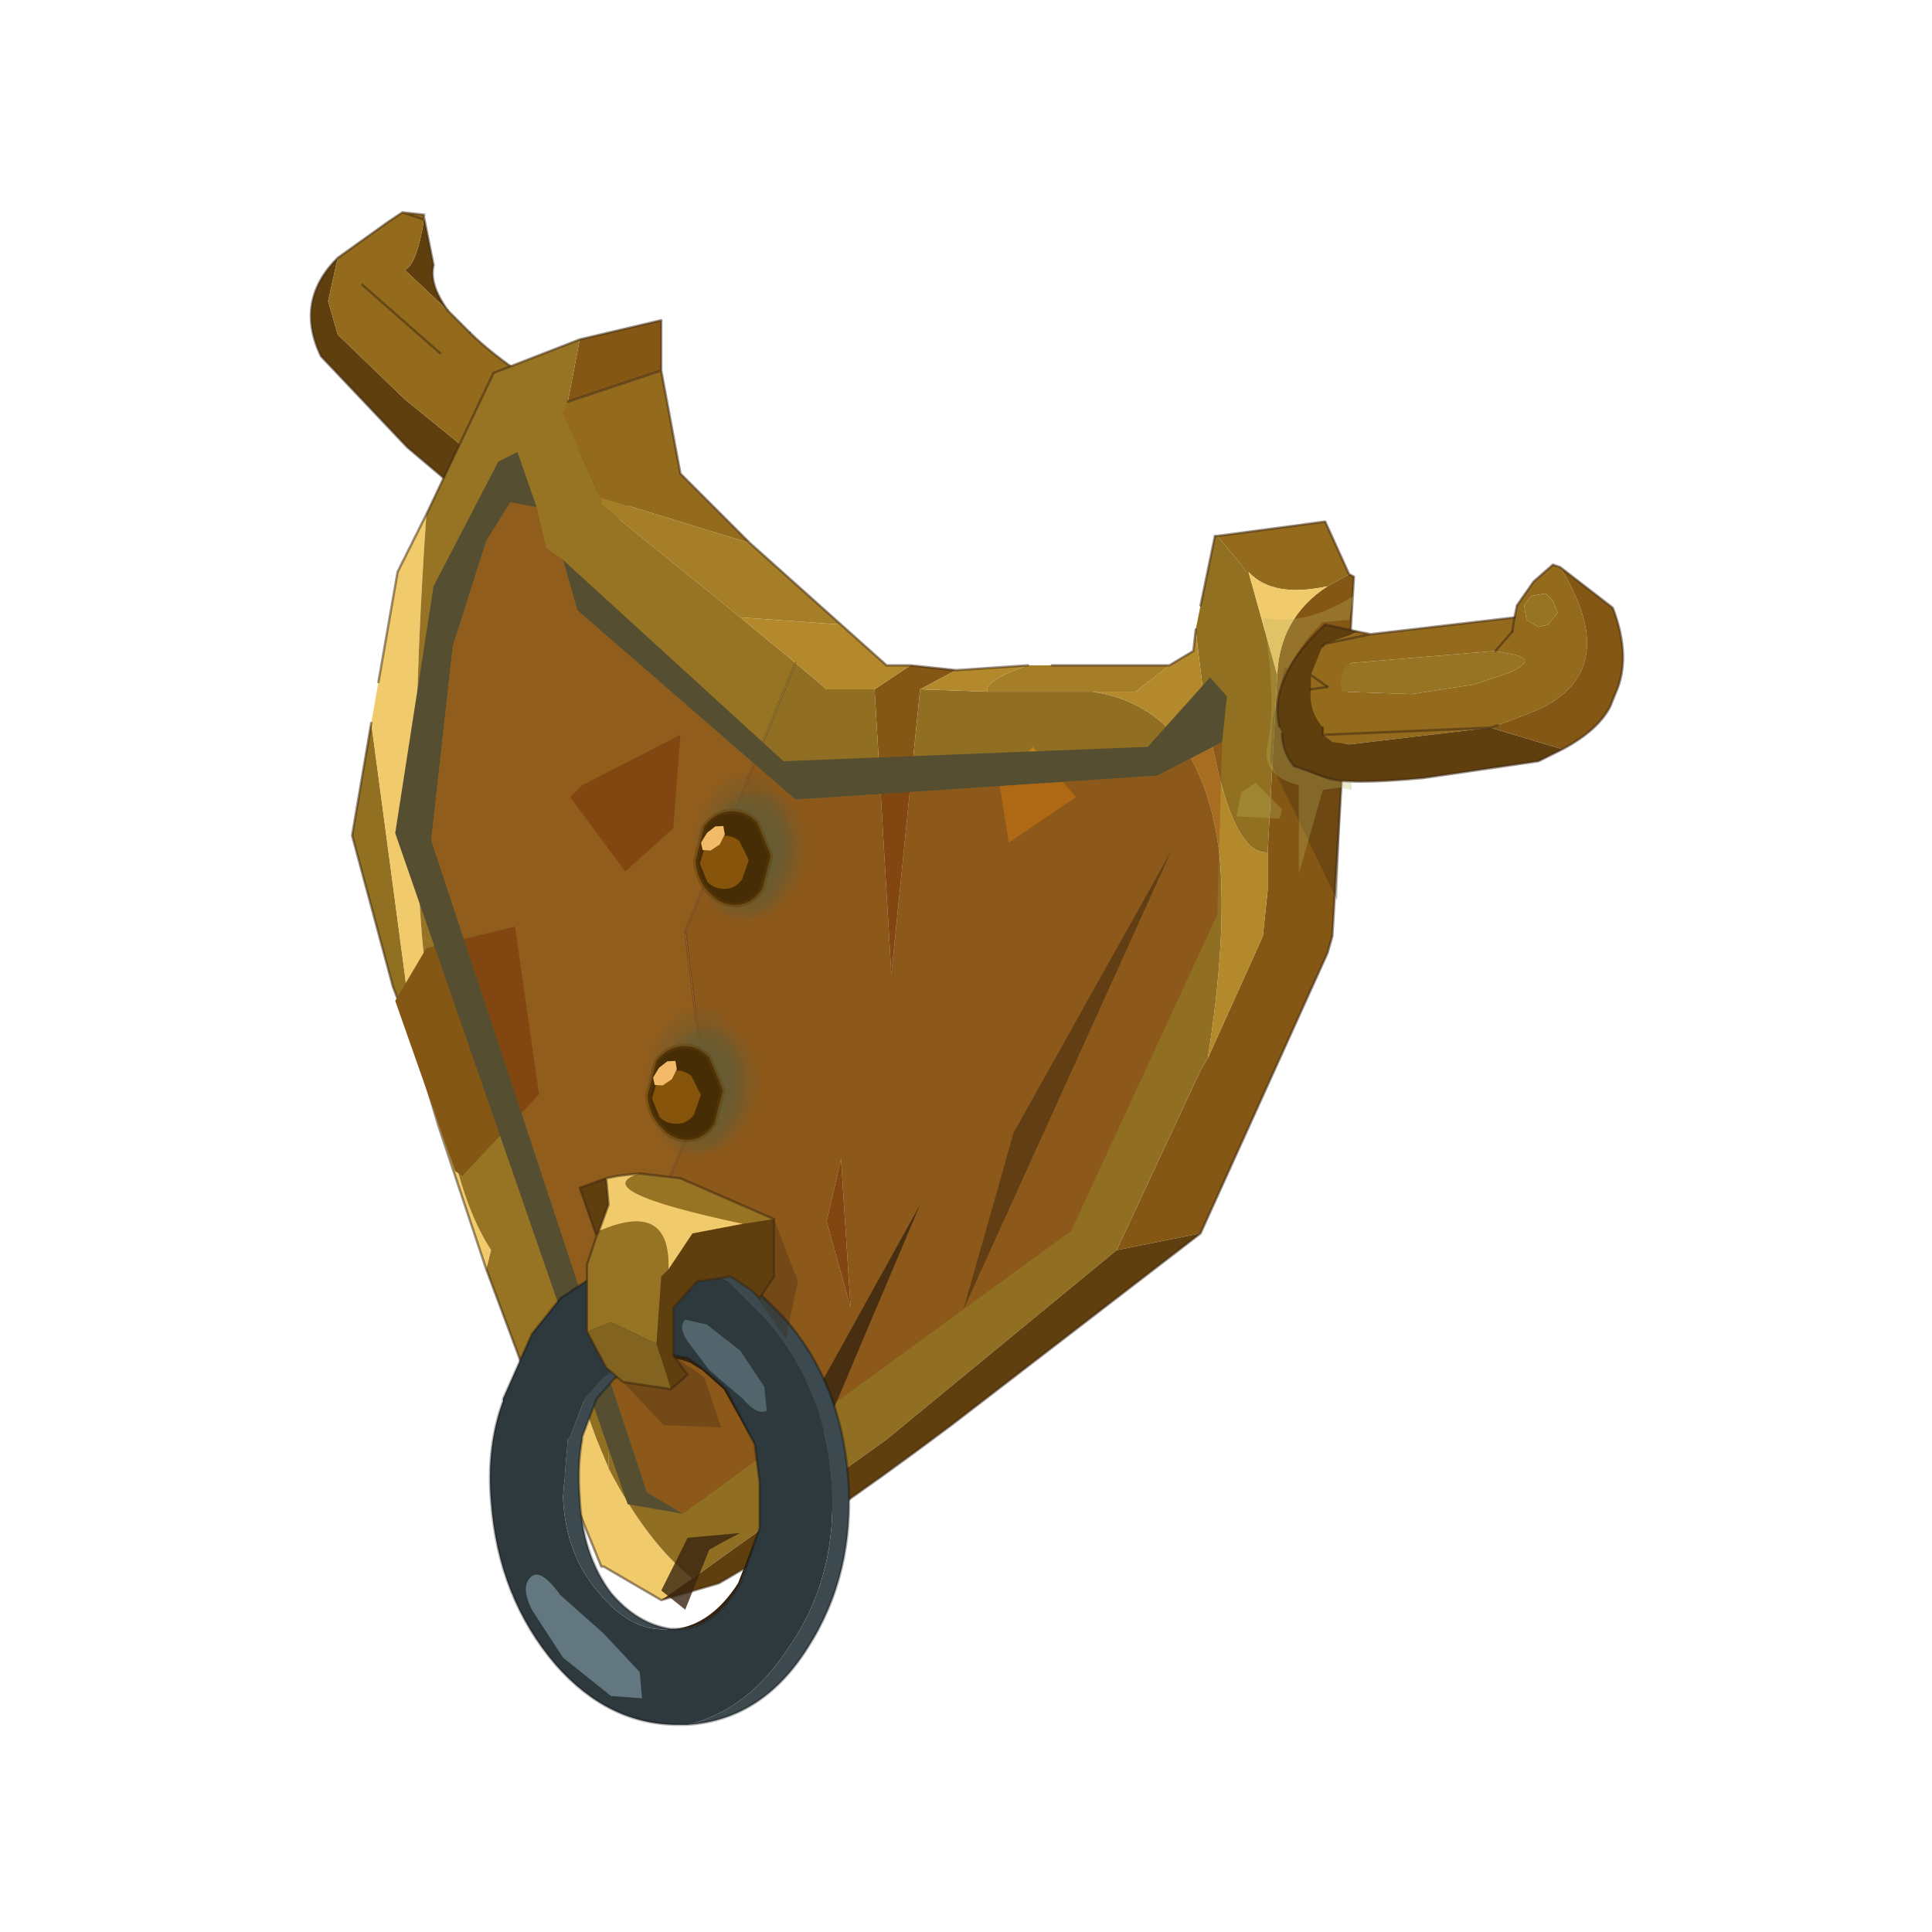 <?xml version="1.0" encoding="UTF-8" standalone="no"?>
<svg xmlns:xlink="http://www.w3.org/1999/xlink" height="440.0px" width="440.0px" xmlns="http://www.w3.org/2000/svg">
  <g transform="matrix(10.0, 0.0, 0.0, 10.0, 0.0, 0.0)">
    <use height="44.0" transform="matrix(0.909, 0.0, 0.0, 0.909, 2.0, 2.0)" width="44.0" xlink:href="#sprite0"/>
  </g>
  <defs>
    <g id="sprite0" transform="matrix(1.0, 0.0, 0.0, 1.0, 0.0, 0.0)">
      <use height="44.0" transform="matrix(1.0, 0.0, 0.0, 1.0, 0.0, 0.0)" width="44.0" xlink:href="#shape0"/>
      <use height="31.65" transform="matrix(1.201, 0.0, 0.0, 1.201, 5.6, 3.0)" width="27.35" xlink:href="#sprite1"/>
    </g>
    <g id="shape0" transform="matrix(1.0, 0.0, 0.0, 1.0, 0.0, 0.0)">
      <path d="M44.0 44.0 L0.0 44.0 0.0 0.0 44.0 0.0 44.0 44.0" fill="#43adca" fill-opacity="0.0" fill-rule="evenodd" stroke="none"/>
    </g>
    <g id="sprite1" transform="matrix(1.0, 0.0, 0.0, 1.0, 0.0, 0.0)">
      <use height="31.65" transform="matrix(1.0, 0.0, 0.0, 1.0, 0.0, 0.0)" width="27.35" xlink:href="#sprite2"/>
    </g>
    <g id="sprite2" transform="matrix(1.0, 0.0, 0.0, 1.0, 3.7, 19.75)">
      <use height="31.65" transform="matrix(1.0, 0.0, 0.0, 1.0, -3.7, -19.75)" width="27.35" xlink:href="#shape1"/>
      <use height="5.8" transform="matrix(0.079, -0.403, 0.403, 0.079, 3.988, -5.101)" width="7.5" xlink:href="#sprite3"/>
      <use height="5.8" transform="matrix(0.079, -0.403, 0.403, 0.079, 2.988, -0.201)" width="7.5" xlink:href="#sprite3"/>
    </g>
    <g id="shape1" transform="matrix(1.0, 0.0, 0.0, 1.0, 3.7, 19.75)">
      <path d="M2.85 -14.75 Q3.35 -13.55 2.2 -12.85 1.5 -12.15 0.55 -12.85 L-1.7 -14.75 -3.5 -16.65 Q-4.05 -17.8 -3.15 -18.7 L-3.35 -17.8 -3.15 -17.1 -1.75 -15.75 0.4 -14.0 1.95 -14.65 2.85 -14.75 M-1.35 -19.6 L-1.35 -19.55 -1.15 -18.55 Q-1.25 -18.15 -0.85 -17.6 L-1.75 -18.45 Q-1.5 -18.55 -1.35 -19.5 L-1.35 -19.6" fill="#603f0f" fill-rule="evenodd" stroke="none"/>
      <path d="M-3.15 -18.7 L-2.1 -19.45 -1.8 -19.65 -1.35 -19.6 -1.35 -19.5 Q-1.5 -18.55 -1.75 -18.45 L-0.85 -17.6 -0.4 -17.15 Q0.5 -16.25 2.75 -15.05 L2.85 -14.75 1.95 -14.65 0.4 -14.0 -1.75 -15.75 -3.15 -17.1 -3.35 -17.8 -3.15 -18.7 M0.95 -15.35 L1.95 -14.65 0.95 -15.35 M-1.8 -19.65 L-1.35 -19.5 -1.8 -19.65 M-1.0 -16.7 L-2.65 -18.15 -1.0 -16.7" fill="#946a1d" fill-rule="evenodd" stroke="none"/>
      <path d="M2.85 -14.75 Q3.35 -13.55 2.2 -12.85 1.5 -12.15 0.55 -12.85 L-1.7 -14.75 -3.5 -16.65 Q-4.05 -17.8 -3.15 -18.7 L-2.1 -19.45 -1.8 -19.65 -1.35 -19.6 -1.35 -19.55 -1.15 -18.55 Q-1.25 -18.15 -0.85 -17.6 M-0.4 -17.15 Q0.5 -16.25 2.75 -15.05 L2.85 -14.75 M-2.65 -18.15 L-1.0 -16.7 M-1.35 -19.5 L-1.8 -19.65" fill="none" stroke="#382510" stroke-linecap="butt" stroke-linejoin="miter" stroke-miterlimit="3.0" stroke-opacity="0.502" stroke-width="0.05"/>
      <path d="M-0.85 -17.6 L-0.4 -17.15 M1.95 -14.65 L0.95 -15.35" fill="none" stroke="#382510" stroke-linecap="round" stroke-linejoin="round" stroke-opacity="0.502" stroke-width="0.05"/>
      <path d="M15.2 -12.9 L17.45 -13.2 17.95 -12.1 17.5 -11.85 Q16.35 -11.6 15.85 -12.15 L15.8 -12.15 15.7 -12.3 15.2 -12.9 M3.6 -16.35 L4.0 -14.2 5.45 -12.75 2.35 -13.7 2.3 -13.75 1.55 -15.45 1.65 -15.7 3.6 -16.35" fill="#946a1d" fill-rule="evenodd" stroke="none"/>
      <path d="M17.95 -12.1 L18.05 -12.05 17.6 -4.55 17.5 -4.2 14.85 1.65 13.1 2.0 14.85 -1.75 15.0 -2.0 16.15 -4.55 16.25 -5.5 16.25 -6.0 16.25 -6.3 16.45 -10.0 Q16.5 -11.2 17.5 -11.85 L17.95 -12.1 M1.9 -17.0 L3.6 -17.4 3.6 -16.35 1.65 -15.7 1.9 -17.0 M8.8 -10.2 L9.75 -10.1 9.0 -9.7 8.4 -3.75 8.05 -9.7 8.8 -10.2 M7.05 1.4 L7.35 0.1 7.55 3.2 7.05 1.4" fill="#855714" fill-rule="evenodd" stroke="none"/>
      <path d="M-1.6 -2.45 L-2.0 -3.5 -2.85 -6.65 -2.45 -9.0 -1.75 -3.75 -1.6 -2.45 M14.75 -10.95 L14.85 -11.45 15.15 -12.9 15.2 -12.9 15.7 -12.3 15.8 -12.15 15.85 -12.15 16.45 -10.0 16.25 -6.3 Q15.25 -6.2 14.75 -10.95 M2.85 2.85 L2.55 4.4 2.5 6.55 2.25 5.95 1.9 5.0 2.85 2.85" fill="#927021" fill-rule="evenodd" stroke="none"/>
      <path d="M3.6 9.3 L2.4 8.6 2.35 8.6 1.35 6.15 1.9 5.0 2.25 5.95 2.5 6.55 Q3.3 8.1 4.25 8.85 L3.6 9.3 M-0.05 2.4 L-1.05 -0.6 -1.6 -2.45 -1.75 -3.75 -2.45 -9.0 -2.3 -9.85 -1.9 -12.15 -1.3 -13.35 Q-1.7 -7.55 -1.35 -4.1 L-0.9 -0.85 Q-0.6 1.0 0.05 2.0 L-0.05 2.4 M15.85 -12.15 Q16.35 -11.6 17.5 -11.85 16.5 -11.2 16.45 -10.0 L15.85 -12.15" fill="#f1ca6b" fill-rule="evenodd" stroke="none"/>
      <path d="M15.0 -2.0 L14.85 -1.75 13.1 2.0 8.3 5.95 4.25 8.85 Q3.3 8.1 2.5 6.55 L2.55 4.4 2.85 2.85 2.9 2.65 4.2 -0.55 4.45 -1.85 4.1 -4.65 6.4 -10.25 7.05 -9.7 8.05 -9.7 8.4 -3.75 9.0 -9.7 10.4 -9.65 12.6 -9.65 Q14.9 -9.3 15.25 -6.2 15.4 -4.5 15.0 -2.0 M7.05 1.4 L7.55 3.2 7.35 0.1 7.05 1.4" fill="#916f22" fill-rule="evenodd" stroke="none"/>
      <path d="M5.45 -12.75 L7.35 -11.05 5.25 -11.2 2.35 -13.55 2.35 -13.7 5.45 -12.75 M11.25 -10.2 L11.75 -10.2 14.2 -10.2 13.5 -9.65 12.6 -9.65 10.4 -9.65 Q10.35 -9.9 11.25 -10.2" fill="#a57e27" fill-rule="evenodd" stroke="none"/>
      <path d="M1.35 6.15 L-0.05 2.4 0.05 2.0 Q-0.6 1.0 -0.9 -0.85 L-1.35 -4.1 Q-1.7 -7.55 -1.3 -13.35 L0.1 -16.3 1.9 -17.0 1.65 -15.7 1.55 -15.45 2.3 -13.75 2.35 -13.7 2.35 -13.55 5.25 -11.2 6.4 -10.25 4.1 -4.65 4.45 -1.85 4.2 -0.55 2.9 2.65 2.85 2.85 1.9 5.0 1.35 6.15" fill="#977424" fill-rule="evenodd" stroke="none"/>
      <path d="M14.85 1.65 L9.65 5.65 Q6.65 7.9 4.8 8.95 L3.6 9.3 4.25 8.85 8.3 5.95 13.1 2.0 14.85 1.65" fill="#603f0f" fill-rule="evenodd" stroke="none"/>
      <path d="M7.35 -11.05 L8.3 -10.2 8.8 -10.2 8.05 -9.7 7.05 -9.7 6.4 -10.25 5.25 -11.2 7.35 -11.05 M9.75 -10.1 L11.25 -10.2 Q10.35 -9.9 10.4 -9.65 L9.0 -9.7 9.75 -10.1 M14.2 -10.2 L14.7 -10.5 14.75 -10.95 Q15.25 -6.2 16.25 -6.3 L16.25 -6.0 16.25 -5.5 16.15 -4.55 15.0 -2.0 Q15.4 -4.5 15.25 -6.2 14.9 -9.3 12.6 -9.65 L13.5 -9.65 14.2 -10.2 M15.8 -12.15 L15.85 -12.15 15.8 -12.15" fill="#b3892b" fill-rule="evenodd" stroke="none"/>
      <path d="M15.2 -12.9 L17.45 -13.2 17.95 -12.1 18.05 -12.05 17.6 -4.55 17.5 -4.2 14.85 1.65 9.65 5.65 Q6.65 7.9 4.8 8.95 L3.6 9.3 2.4 8.6 2.35 8.6 1.35 6.15 -0.05 2.4 -1.05 -0.6 -1.6 -2.45 -2.0 -3.5 -2.85 -6.65 -2.45 -9.0 M-2.3 -9.85 L-1.9 -12.15 -1.3 -13.35 0.1 -16.3 1.9 -17.0 3.6 -17.4 3.6 -16.35 4.0 -14.2 5.45 -12.75 7.35 -11.05 8.3 -10.2 8.8 -10.2 9.75 -10.1 11.25 -10.2 M11.75 -10.2 L14.2 -10.2 14.7 -10.5 14.75 -10.95 M14.85 -11.45 L15.15 -12.9 15.2 -12.9 M1.65 -15.7 L3.6 -16.35" fill="none" stroke="#382510" stroke-linecap="round" stroke-linejoin="round" stroke-opacity="0.502" stroke-width="0.05"/>
      <path d="M6.4 -10.25 L4.1 -4.65 4.45 -1.85 4.2 -0.55 2.9 2.65" fill="none" stroke="#000000" stroke-linecap="round" stroke-linejoin="round" stroke-opacity="0.153" stroke-width="0.05"/>
      <path d="M-1.3 -4.3 L0.55 -4.75 1.05 -1.25 -0.55 0.45 -0.7 0.35 -1.95 -3.2 -1.3 -4.3 M4.0 -8.75 L3.85 -6.8 2.85 -5.9 1.7 -7.45 1.95 -7.7 4.0 -8.75" fill="#855714" fill-rule="evenodd" stroke="none"/>
      <path d="M11.35 -8.5 L12.25 -7.45 10.85 -6.5 10.65 -7.75 11.35 -8.5" fill="#ff9e0a" fill-opacity="0.4" fill-rule="evenodd" stroke="none"/>
      <path d="M1.55 -12.4 L1.85 -11.35 6.4 -7.4 13.95 -7.9 15.3 -8.6 15.2 -5.0 12.15 1.6 4.05 7.5 3.3 7.05 -1.2 -6.55 -0.75 -10.6 -0.05 -12.8 0.45 -13.6 1.0 -13.5 1.2 -12.65 1.55 -12.4" fill="#780101" fill-opacity="0.2" fill-rule="evenodd" stroke="none"/>
      <path d="M15.3 -8.6 L13.95 -7.9 6.4 -7.4 1.85 -11.35 1.55 -12.4 6.15 -8.2 13.75 -8.5 15.05 -9.95 15.4 -9.55 15.3 -8.6 M1.0 -13.5 L0.45 -13.6 -0.05 -12.8 -0.75 -10.6 -1.2 -6.55 3.3 7.05 4.05 7.5 2.9 7.3 -1.95 -6.7 -1.15 -11.85 0.2 -14.45 0.6 -14.65 1.0 -13.5" fill="#554e31" fill-rule="evenodd" stroke="none"/>
      <path d="M3.6 9.1 L4.15 8.0 5.25 7.9 Q4.95 8.05 4.6 8.25 L4.1 9.5 3.6 9.1" fill="#382510" fill-opacity="0.8" fill-rule="evenodd" stroke="none"/>
      <path d="M9.0 1.05 L6.1 7.9 6.7 5.2 9.0 1.05" fill="#382510" fill-opacity="0.8" fill-rule="evenodd" stroke="none"/>
      <path d="M14.25 -6.35 L9.9 3.25 10.95 -0.45 14.25 -6.35" fill="#382510" fill-opacity="0.502" fill-rule="evenodd" stroke="none"/>
      <path d="M16.6 -10.15 L17.35 -10.0 17.85 -9.5 17.7 -5.3 16.3 -8.2 16.35 -9.05 16.6 -10.15" fill="#382510" fill-opacity="0.302" fill-rule="evenodd" stroke="none"/>
      <path d="M15.7 -7.55 L16.0 -7.75 16.55 -7.2 16.5 -7.0 15.6 -7.05 15.7 -7.55 M16.25 -8.55 Q16.45 -9.55 16.15 -11.2 17.0 -11.0 18.05 -11.65 L17.95 -11.15 17.4 -11.1 Q16.3 -10.0 16.55 -8.9 L16.55 -8.85 Q16.7 -8.4 16.95 -8.1 17.15 -7.95 17.45 -7.85 L17.55 -7.85 18.0 -7.75 18.0 -7.6 17.75 -7.65 17.4 -7.6 16.9 -5.85 16.9 -7.7 Q16.1 -7.9 16.25 -8.55" fill="#bcb35d" fill-opacity="0.302" fill-rule="evenodd" stroke="none"/>
      <path d="M22.05 -11.7 L21.75 -11.65 21.6 -11.45 21.65 -11.15 21.9 -11.0 22.1 -11.05 22.3 -11.3 22.2 -11.55 22.05 -11.7 M21.4 -11.2 L21.45 -11.45 21.8 -11.95 22.2 -12.3 22.35 -12.25 Q23.65 -10.15 21.95 -9.3 L21.45 -9.1 21.05 -8.95 20.9 -8.9 17.95 -8.55 17.6 -8.6 17.4 -8.75 17.4 -8.9 Q17.1 -9.25 17.15 -9.7 L17.15 -10.0 17.35 -10.5 17.4 -10.6 17.45 -10.65 18.15 -10.9 18.4 -10.85 21.4 -11.2 21.35 -10.9 21.4 -11.2 M21.0 -10.5 L21.35 -10.9 21.0 -10.5 18.0 -10.25 17.9 -10.2 Q17.7 -9.95 17.8 -9.65 L19.25 -9.6 20.55 -9.8 21.3 -10.05 Q21.95 -10.35 21.25 -10.45 L21.0 -10.5 M17.4 -8.75 L20.9 -8.9 21.05 -8.95 20.9 -8.9 17.4 -8.75 M18.4 -10.85 L17.45 -10.65 18.4 -10.85 M17.5 -9.75 L17.15 -10.0 17.5 -9.75 17.15 -9.7 17.5 -9.75" fill="#946a1d" fill-rule="evenodd" stroke="none"/>
      <path d="M22.4 -8.45 L21.9 -8.2 19.5 -7.85 Q17.9 -7.7 17.5 -7.85 L16.8 -8.1 Q16.55 -8.4 16.55 -8.8 L16.5 -8.9 Q16.25 -9.95 17.45 -11.05 L18.15 -10.9 17.45 -10.65 17.4 -10.6 17.35 -10.5 17.15 -10.0 17.15 -9.7 Q17.1 -9.25 17.4 -8.9 L17.4 -8.75 17.6 -8.6 17.95 -8.55 20.9 -8.9 22.4 -8.45" fill="#603f0f" fill-rule="evenodd" stroke="none"/>
      <path d="M22.05 -11.7 L22.2 -11.55 22.3 -11.3 22.1 -11.05 21.9 -11.0 21.65 -11.15 21.6 -11.45 21.75 -11.65 22.05 -11.7 M21.0 -10.5 L21.25 -10.45 Q21.95 -10.35 21.3 -10.05 L20.55 -9.8 19.25 -9.6 17.8 -9.65 Q17.7 -9.95 17.9 -10.2 L18.0 -10.25 21.0 -10.5" fill="#977424" fill-rule="evenodd" stroke="none"/>
      <path d="M22.35 -12.25 L23.45 -11.4 Q23.85 -10.35 23.5 -9.6 L23.4 -9.35 Q23.15 -8.85 22.4 -8.45 L20.9 -8.9 21.05 -8.95 21.45 -9.1 21.95 -9.3 Q23.65 -10.15 22.35 -12.25" fill="#855714" fill-rule="evenodd" stroke="none"/>
      <path d="M21.4 -11.2 L21.45 -11.45 21.8 -11.95 22.2 -12.3 22.35 -12.25 23.45 -11.4 Q23.85 -10.35 23.5 -9.6 L23.4 -9.35 Q23.15 -8.85 22.4 -8.45 L21.9 -8.2 19.5 -7.85 Q17.9 -7.7 17.5 -7.85 L16.8 -8.1 Q16.55 -8.4 16.55 -8.8 M16.5 -8.9 Q16.25 -9.95 17.45 -11.05 M21.4 -11.2 L21.35 -10.9 M17.15 -10.0 L17.5 -9.75" fill="none" stroke="#382510" stroke-linecap="butt" stroke-linejoin="miter" stroke-miterlimit="3.0" stroke-opacity="0.502" stroke-width="0.05"/>
      <path d="M17.45 -11.05 L18.15 -10.9 18.4 -10.85 21.4 -11.2 M21.35 -10.9 L21.0 -10.5 M17.4 -10.6 L17.45 -10.65 18.4 -10.85 M17.4 -8.75 L17.4 -8.9 M21.05 -8.95 L20.9 -8.9 17.4 -8.75 M17.5 -9.75 L17.15 -9.7" fill="none" stroke="#382510" stroke-linecap="round" stroke-linejoin="round" stroke-opacity="0.502" stroke-width="0.05"/>
      <path d="M3.5 4.15 L3.6 4.15 4.15 4.25 4.3 4.35 4.5 4.5 4.95 4.9 5.55 6.05 4.9 4.9 4.45 4.5 4.2 4.35 4.05 4.3 3.5 4.15 M5.65 7.8 L5.25 8.95 Q4.75 9.85 4.0 9.9 L3.9 9.9 Q4.65 9.8 5.2 8.95 L5.65 7.8" fill="#382510" fill-rule="evenodd" stroke="none"/>
      <path d="M4.15 11.9 L3.95 11.9 Q2.5 11.9 1.4 10.65 0.2 9.25 0.05 7.25 -0.05 6.1 0.3 5.15 L0.3 5.1 0.9 3.75 1.5 3.0 2.4 2.4 2.55 2.3 3.25 2.15 3.45 2.1 3.45 2.15 4.2 2.25 4.55 2.45 5.0 2.65 5.75 3.4 Q7.0 4.8 7.15 6.8 7.3 8.8 6.25 10.3 5.4 11.6 4.15 11.9 M5.55 6.05 L4.95 4.9 4.5 4.5 4.3 4.35 4.15 4.25 3.6 4.15 3.5 4.15 3.4 4.15 3.1 4.25 2.95 4.3 2.8 4.35 2.35 4.7 2.0 5.1 1.7 5.9 1.65 5.95 1.55 7.15 Q1.6 8.35 2.3 9.15 3.0 10.0 3.8 9.9 L3.9 9.9 4.0 9.9 Q4.75 9.85 5.25 8.95 L5.65 7.8 5.65 7.0 5.65 6.85 5.55 6.05" fill="#2e393d" fill-rule="evenodd" stroke="none"/>
      <path d="M3.45 2.1 L4.55 2.25 4.95 2.4 5.4 2.65 6.15 3.4 Q7.35 4.75 7.5 6.75 7.65 8.75 6.65 10.3 5.7 11.8 4.15 11.9 5.4 11.6 6.25 10.3 7.3 8.8 7.15 6.8 7.0 4.8 5.75 3.4 L5.0 2.65 4.55 2.45 4.2 2.25 3.45 2.15 3.45 2.1 M3.8 9.9 Q3.0 10.0 2.3 9.15 1.6 8.35 1.55 7.15 L1.65 5.95 1.7 5.9 2.0 5.1 2.35 4.7 2.8 4.35 2.95 4.3 3.1 4.25 3.15 4.3 3.05 4.35 2.6 4.7 2.25 5.1 1.95 5.9 1.95 5.95 Q1.85 6.5 1.9 7.15 1.95 8.35 2.55 9.15 3.1 9.8 3.8 9.9" fill="#3c4a4f" fill-rule="evenodd" stroke="none"/>
      <path d="M3.45 2.1 L4.55 2.25 4.95 2.4 5.4 2.65 6.15 3.4 Q7.35 4.75 7.5 6.75 7.65 8.75 6.65 10.3 5.7 11.8 4.15 11.9 L3.95 11.9 Q2.5 11.9 1.4 10.65 0.2 9.25 0.05 7.25 -0.05 6.1 0.3 5.15 L0.3 5.1 0.9 3.75 1.5 3.0 2.4 2.4 2.55 2.3 3.25 2.15 3.45 2.1 M3.5 4.15 L3.6 4.15 4.15 4.25 4.3 4.35 4.5 4.5 4.95 4.9 5.55 6.05 5.65 6.85 5.65 7.0 5.65 7.8 5.25 8.95 Q4.75 9.85 4.0 9.9 L3.9 9.9 3.8 9.9 M3.15 4.3 L3.05 4.35 2.6 4.7 2.25 5.1 1.95 5.9 1.95 5.95 Q1.85 6.5 1.9 7.15 1.95 8.35 2.55 9.15 3.1 9.8 3.8 9.9 M3.5 4.15 L3.4 4.2 3.15 4.3" fill="none" stroke="#000000" stroke-linecap="butt" stroke-linejoin="miter" stroke-miterlimit="3.0" stroke-opacity="0.302" stroke-width="0.05"/>
      <path d="M2.4 10.0 L3.15 10.8 3.2 11.35 2.55 11.3 1.55 10.5 0.9 9.5 Q0.65 9.0 0.9 8.8 1.1 8.65 1.5 9.2 L2.4 10.0" fill="#78929c" fill-opacity="0.702" fill-rule="evenodd" stroke="none"/>
      <path d="M4.15 3.9 Q3.95 3.6 4.1 3.45 L4.55 3.55 5.25 4.1 5.75 4.85 5.8 5.35 Q5.6 5.45 5.3 5.1 L4.6 4.5 4.15 3.9" fill="#78929c" fill-opacity="0.502" fill-rule="evenodd" stroke="none"/>
      <path d="M5.3 1.45 L5.95 1.35 5.95 2.55 5.65 3.0 5.5 2.85 5.05 2.55 4.35 2.65 3.85 3.2 3.85 4.2 4.15 4.6 3.8 4.9 3.5 3.95 3.6 2.55 3.75 2.4 4.25 1.65 5.3 1.45 M2.45 0.5 L2.5 1.05 2.3 1.6 2.25 1.7 1.9 0.7 2.45 0.5" fill="#603f0f" fill-rule="evenodd" stroke="none"/>
      <path d="M5.3 1.45 Q2.0 0.75 3.15 0.4 L4.0 0.5 5.95 1.35 5.3 1.45 M2.3 1.6 Q3.8 0.95 3.75 2.4 L3.6 2.55 3.5 3.95 2.55 3.5 2.05 3.7 2.05 2.3 2.25 1.7 2.3 1.6" fill="#977424" fill-rule="evenodd" stroke="none"/>
      <path d="M3.15 0.4 Q2.0 0.75 5.3 1.45 L4.25 1.65 3.75 2.4 Q3.8 0.95 2.3 1.6 L2.5 1.05 2.45 0.5 2.7 0.45 3.15 0.4" fill="#f1ca6b" fill-rule="evenodd" stroke="none"/>
      <path d="M2.8 4.75 L2.45 4.45 2.05 3.7 2.55 3.5 3.5 3.95 3.8 4.9 2.8 4.75" fill="#826420" fill-rule="evenodd" stroke="none"/>
      <path d="M5.5 2.85 L5.65 3.0 5.95 2.55 5.95 1.35 6.45 2.65 6.2 3.85 5.5 2.85 M3.85 4.2 L4.5 4.65 4.85 5.7 3.65 5.65 2.8 4.75 3.8 4.9 4.15 4.6 3.85 4.2" fill="#382510" fill-opacity="0.302" fill-rule="evenodd" stroke="none"/>
      <path d="M5.95 1.35 L4.0 0.5 3.15 0.4 2.7 0.45 2.45 0.5 2.5 1.05 2.3 1.6 M2.25 1.7 L1.9 0.7 2.45 0.5 M5.5 2.85 L5.65 3.0 5.95 2.55 5.95 1.35 M5.5 2.85 L5.05 2.55 4.35 2.65 3.85 3.2 3.85 4.2 M2.8 4.75 L2.45 4.45 2.05 3.7 2.05 2.3 2.25 1.7 2.3 1.6 M3.8 4.9 L4.15 4.6 3.85 4.2 M3.8 4.9 L2.8 4.75" fill="none" stroke="#382510" stroke-linecap="round" stroke-linejoin="round" stroke-opacity="0.502" stroke-width="0.05"/>
    </g>
    <g id="sprite3" transform="matrix(1.0, 0.0, 0.0, 1.0, 2.65, 1.5)">
      <use height="7.4" transform="matrix(0.871, 0.0, 0.0, 0.632, -2.473, -0.988)" width="7.4" xlink:href="#sprite4"/>
      <use height="7.4" transform="matrix(0.871, 0.0, 0.0, 0.632, -2.673, -0.988)" width="7.4" xlink:href="#sprite4"/>
      <use height="7.4" transform="matrix(0.871, 0.0, 0.0, 0.632, -2.323, -0.388)" width="7.4" xlink:href="#sprite4"/>
      <use height="7.4" transform="matrix(0.871, 0.0, 0.0, 0.632, -1.573, -1.488)" width="7.4" xlink:href="#sprite4"/>
      <use height="4.1" transform="matrix(1.0, 0.0, 0.0, 1.0, -2.0, -1.4)" width="4.9" xlink:href="#shape3"/>
    </g>
    <g id="sprite4" transform="matrix(1.0, 0.0, 0.0, 1.0, 3.7, 3.7)">
      <use height="7.4" transform="matrix(1.0, 0.0, 0.0, 1.0, -3.7, -3.7)" width="7.4" xlink:href="#shape2"/>
    </g>
    <g id="shape2" transform="matrix(1.0, 0.0, 0.0, 1.0, 3.7, 3.7)">
      <path d="M3.7 0.0 Q3.7 1.55 2.6 2.6 1.55 3.7 0.0 3.7 -1.55 3.7 -2.65 2.6 -3.7 1.55 -3.7 0.0 -3.7 -1.55 -2.65 -2.65 -1.55 -3.7 0.0 -3.7 1.55 -3.7 2.6 -2.65 3.7 -1.55 3.7 0.0" fill="url(#gradient0)" fill-rule="evenodd" stroke="none"/>
    </g>
    <radialGradient cx="0" cy="0" gradientTransform="matrix(0.005, 0.0, 0.0, 0.005, 0.0, 0.0)" gradientUnits="userSpaceOnUse" id="gradient0" r="819.2" spreadMethod="pad">
      <stop offset="0.0" stop-color="#665b33"/>
      <stop offset="1.0" stop-color="#665b33" stop-opacity="0.0"/>
    </radialGradient>
    <g id="shape3" transform="matrix(1.0, 0.0, 0.0, 1.0, 2.0, 1.4)">
      <path d="M-0.05 -1.2 L1.75 -1.1 Q2.55 -0.7 2.75 0.05 2.95 0.8 2.45 1.5 L0.95 2.5 -0.8 2.4 Q-1.65 2.05 -1.85 1.3 -2.05 0.5 -1.5 -0.2 -1.0 -0.95 -0.05 -1.2" fill="#472d05" fill-rule="evenodd" stroke="none"/>
      <path d="M-0.05 -1.2 L1.75 -1.1 Q2.55 -0.7 2.75 0.05 2.95 0.8 2.45 1.5 L0.95 2.5 -0.8 2.4 Q-1.65 2.05 -1.85 1.3 -2.05 0.5 -1.5 -0.2 -1.0 -0.95 -0.05 -1.2 Z" fill="none" stroke="#5f3c07" stroke-linecap="round" stroke-linejoin="round" stroke-opacity="0.4" stroke-width="0.25"/>
      <path d="M1.45 -0.1 Q1.6 0.35 1.35 0.8 L0.5 1.45 -0.55 1.3 Q-1.05 1.05 -1.15 0.6 -1.3 0.05 -1.0 -0.4 L-0.15 -0.95 0.9 -0.85 1.45 -0.1" fill="#86540b" fill-rule="evenodd" stroke="none"/>
      <path d="M1.85 -0.55 L1.95 -0.15 1.55 0.0 1.0 -0.15 0.6 -0.55 0.55 -0.95 0.9 -1.1 1.45 -0.9 1.85 -0.55" fill="#f3bb69" fill-rule="evenodd" stroke="none"/>
    </g>
  </defs>
</svg>
